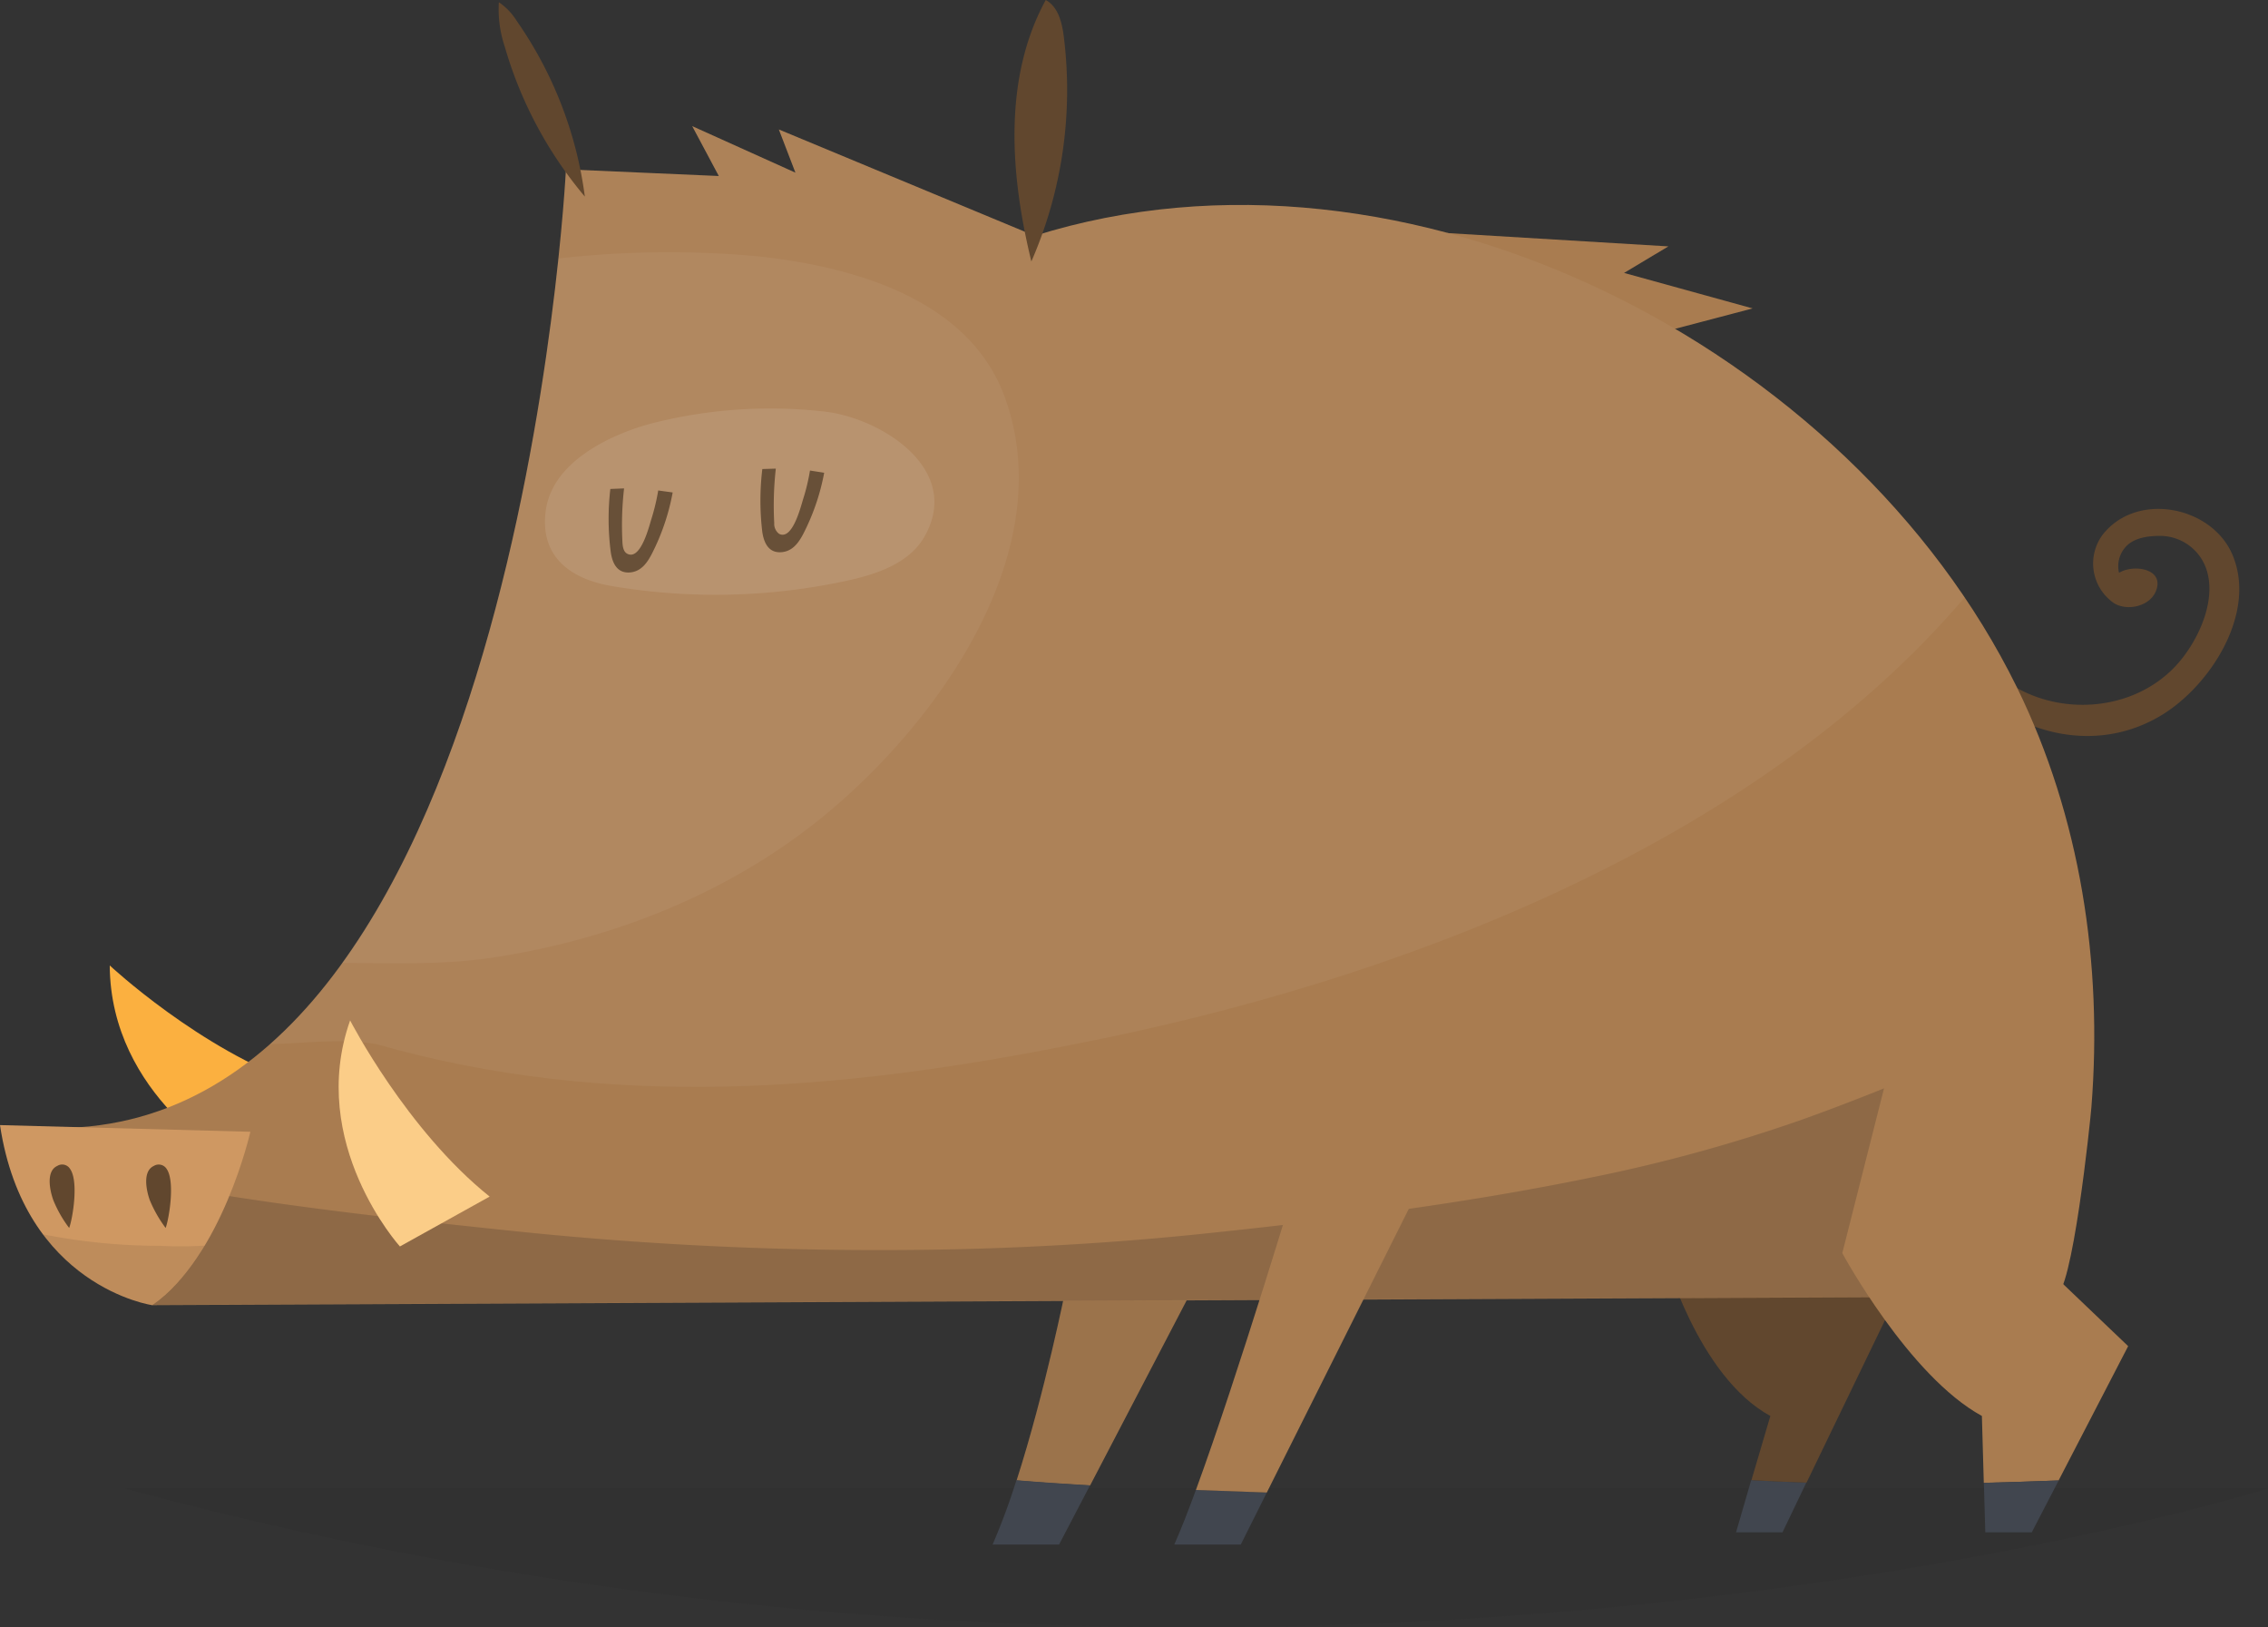 <svg xmlns="http://www.w3.org/2000/svg" viewBox="0 0 285.61 204.87"><rect x="0" y="0" width="285.61" height="204.87" fill="#333333" stroke="none"/><defs><style>.cls-1{isolation:isolate;}.cls-10,.cls-2,.cls-7{fill:#231f20;}.cls-2{opacity:0.1;}.cls-3{fill:#41464f;}.cls-4{fill:#61472e;}.cls-5{fill:#fbb040;}.cls-6{fill:#a97c50;}.cls-7,.cls-9{opacity:0.1;}.cls-8,.cls-9{fill:#fff;mix-blend-mode:overlay;}.cls-8{opacity:0.05;}.cls-10{opacity:0.2;}.cls-11{fill:#cf9862;}.cls-12{fill:#fbcd88;}</style></defs><title>Asset 18</title><g class="cls-1"><g id="Layer_2" data-name="Layer 2"><g id="Layer_1-2" data-name="Layer 1"><path class="cls-2" d="M15.67,187.39H285.61S161.12,226.73,15.67,187.39Z"/><path class="cls-3" d="M218.62,192.92h5.85l3-6.26c-2.32-.07-4.63-.18-6.94-.31Z"/><path class="cls-4" d="M229.08,155.53s8.37-17.85-20.09-30.83l.56,33.07s4.18,15.48,13.39,20.5l-2.38,8.08c2.31.13,4.62.24,6.94.31l10.79-22.34Z"/><path class="cls-5" d="M37.84,136.52l-8.53,9.72S13.91,138,13.82,121.55C13.82,121.55,25.17,132.16,37.84,136.52Z"/><path class="cls-4" d="M281.17,69.93c-2.57-6.23-12.13-8.12-16.41-2.57a6.06,6.06,0,0,0,1.49,8.6c1.66,1,4.46.39,5.24-1.53,1.16-2.87-2.85-3.43-4.64-2.31a3.62,3.62,0,0,1,.68-3.08c1-1.31,2.89-1.57,4.45-1.57a6.16,6.16,0,0,1,6,4.63c1.06,4-1.41,9-4.05,11.8-5.66,6-15.67,6.4-22.06,1.29-1.68-1.35-4.1,1-2.4,2.41,6.43,5.3,15.23,6.94,22.67,2.48C278.27,86.4,284.21,77.29,281.17,69.93Z"/><path class="cls-6" d="M149.7,163.21l-15.49-1s-2.62,13.1-6.19,24.18c3.08.26,6.17.46,9.25.64Z"/><path class="cls-7" d="M149.7,163.21l-15.49-1s-2.62,13.1-6.19,24.18c3.08.26,6.17.46,9.25.64Z"/><path class="cls-3" d="M128,186.36a85,85,0,0,1-3,8.1h8.37l3.9-7.46C134.19,186.82,131.1,186.62,128,186.36Z"/><path class="cls-6" d="M254,86.55C232.94,43.68,177.1,15,130.3,29.69L98.08,16.3l2.09,5.44-13-5.86,3.35,6.28-19.25-.84S65.15,143.82,5.86,142l13.31,22.32,239.62-1.11c2.17,0,4.45-22.17,4.58-23.81C264.81,121.34,262,102.89,254,86.55Z"/><polygon class="cls-6" points="182.2 29.34 210.1 31.02 204.52 34.36 220.71 38.83 210.1 41.62 182.2 29.34"/><path class="cls-8" d="M47.43,131.46c29.3,8.37,58.6,5.86,87.9,0,40-7.78,85.24-24.81,112.06-56.22C222.87,38.83,172.85,16.35,130.3,29.69L98.08,16.3l2.09,5.44-13-5.86,3.35,6.28-19.25-.84S67.24,102,34,131.45C38.68,131.37,42.69,130.67,47.43,131.46Z"/><path class="cls-9" d="M76.41,55.44c-3.52,1.79-7,4.54-7.66,8.69-.87,5.92,3.07,8.76,8.28,9.65a78.1,78.1,0,0,0,29.62-.67c3.78-.82,7.87-2.2,9.78-5.57,4.86-8.57-5.7-15-12.69-15.73a60.32,60.32,0,0,0-21.12,1.36A29.56,29.56,0,0,0,76.41,55.44Z"/><path class="cls-10" d="M247.39,157.19a59.68,59.68,0,0,1-6.57-21.62c-4.59,1.9-9.22,3.72-13.89,5.39a199.09,199.09,0,0,1-26.71,7.32c-16.22,3.33-32.77,5.39-49.22,7.1-9.75,1-19.54,1.61-29.34,1.87A442.44,442.44,0,0,1,64.8,155c-18.62-1.94-37.65-4.06-56-8.17l10.42,17.47,230.56-1.07A61.25,61.25,0,0,1,247.39,157.19Z"/><path class="cls-3" d="M147.88,194.46h8.37l3.28-6.55-8.93-.32C149.6,190.31,148.67,192.68,147.88,194.46Z"/><path class="cls-6" d="M163.37,148.29s-7.43,24.75-12.77,39.3l8.93.32,19.32-38.59Z"/><path class="cls-6" d="M268,169.48l-9.21-8.79s10-23-18.41-36L232,157.77s8.37,15.48,17.58,20.5l.24,8.42q4.71-.12,9.42-.3Z"/><path class="cls-3" d="M249.83,186.69l.18,6.23h5.85l3.39-6.53Q254.54,186.57,249.83,186.69Z"/><path class="cls-4" d="M129.88,32.92C127.22,22,126.3,9.88,131.69,0c1.58.86,2.06,2.87,2.28,4.65A54,54,0,0,1,129.88,32.92Z"/><path class="cls-4" d="M65.07,2.63a50,50,0,0,1,8.58,22.12A51.41,51.41,0,0,1,63.55,5.83,14.81,14.81,0,0,1,62.82.28,7.77,7.77,0,0,1,65.07,2.63Z"/><path class="cls-11" d="M0,141.65l31.53.84S28,158.18,19.17,164.32C19.17,164.32,3.07,162,0,141.65Z"/><path class="cls-7" d="M20.23,156.85A76.26,76.26,0,0,1,5.4,155.4a22.93,22.93,0,0,0,13.77,8.92,24.32,24.32,0,0,0,6.61-7.5Q23,157,20.23,156.85Z"/><path class="cls-12" d="M61.66,150.65l-11.3,6.28s-11.72-13-6.27-28.46C44.09,128.47,51.2,142.28,61.66,150.65Z"/><path class="cls-4" d="M8.84,147.19a1.17,1.17,0,0,0-1.63-.4c-1.45.67-.93,3.1-.5,4.3a15.22,15.22,0,0,0,2,3.51C9.16,153.4,9.92,148.75,8.84,147.19Z"/><path class="cls-4" d="M21,147.19a1.18,1.18,0,0,0-1.63-.4c-1.45.67-.94,3.1-.51,4.3a16,16,0,0,0,2,3.51C21.3,153.4,22.06,148.75,21,147.19Z"/><path class="cls-4" d="M82.89,61.75a26.64,26.64,0,0,1-.84,3.53c-.29.9-1.35,5.34-3.07,4.43-.45-.24-.55-.83-.59-1.33a40.67,40.67,0,0,1,.2-6.89l-1.73.07a32.61,32.61,0,0,0,.06,8c.21,1.37.81,2.64,2.42,2.51,1.77-.15,2.52-1.85,3.2-3.27A28,28,0,0,0,84.71,62Z"/><path class="cls-4" d="M102,59.24a25.16,25.16,0,0,1-.84,3.53c-.29.9-1.35,5.34-3.06,4.43a1.57,1.57,0,0,1-.6-1.34A41.65,41.65,0,0,1,97.7,59L96,59.05A33,33,0,0,0,96,67c.21,1.38.81,2.65,2.42,2.52,1.77-.15,2.53-1.85,3.21-3.27a28,28,0,0,0,2.16-6.73Z"/><path class="cls-8" d="M126.62,50.24c-4-11.41-16.71-16.47-31.46-18a123.46,123.46,0,0,0-24.82.3c-2.15,20.23-8.72,63-27.27,88.7,6.31,0,12.53.29,18.92-.67,15.89-2.39,31.32-8.69,43.49-19.31C119,89.53,133.25,68.94,126.62,50.24Z"/></g></g></g></svg>